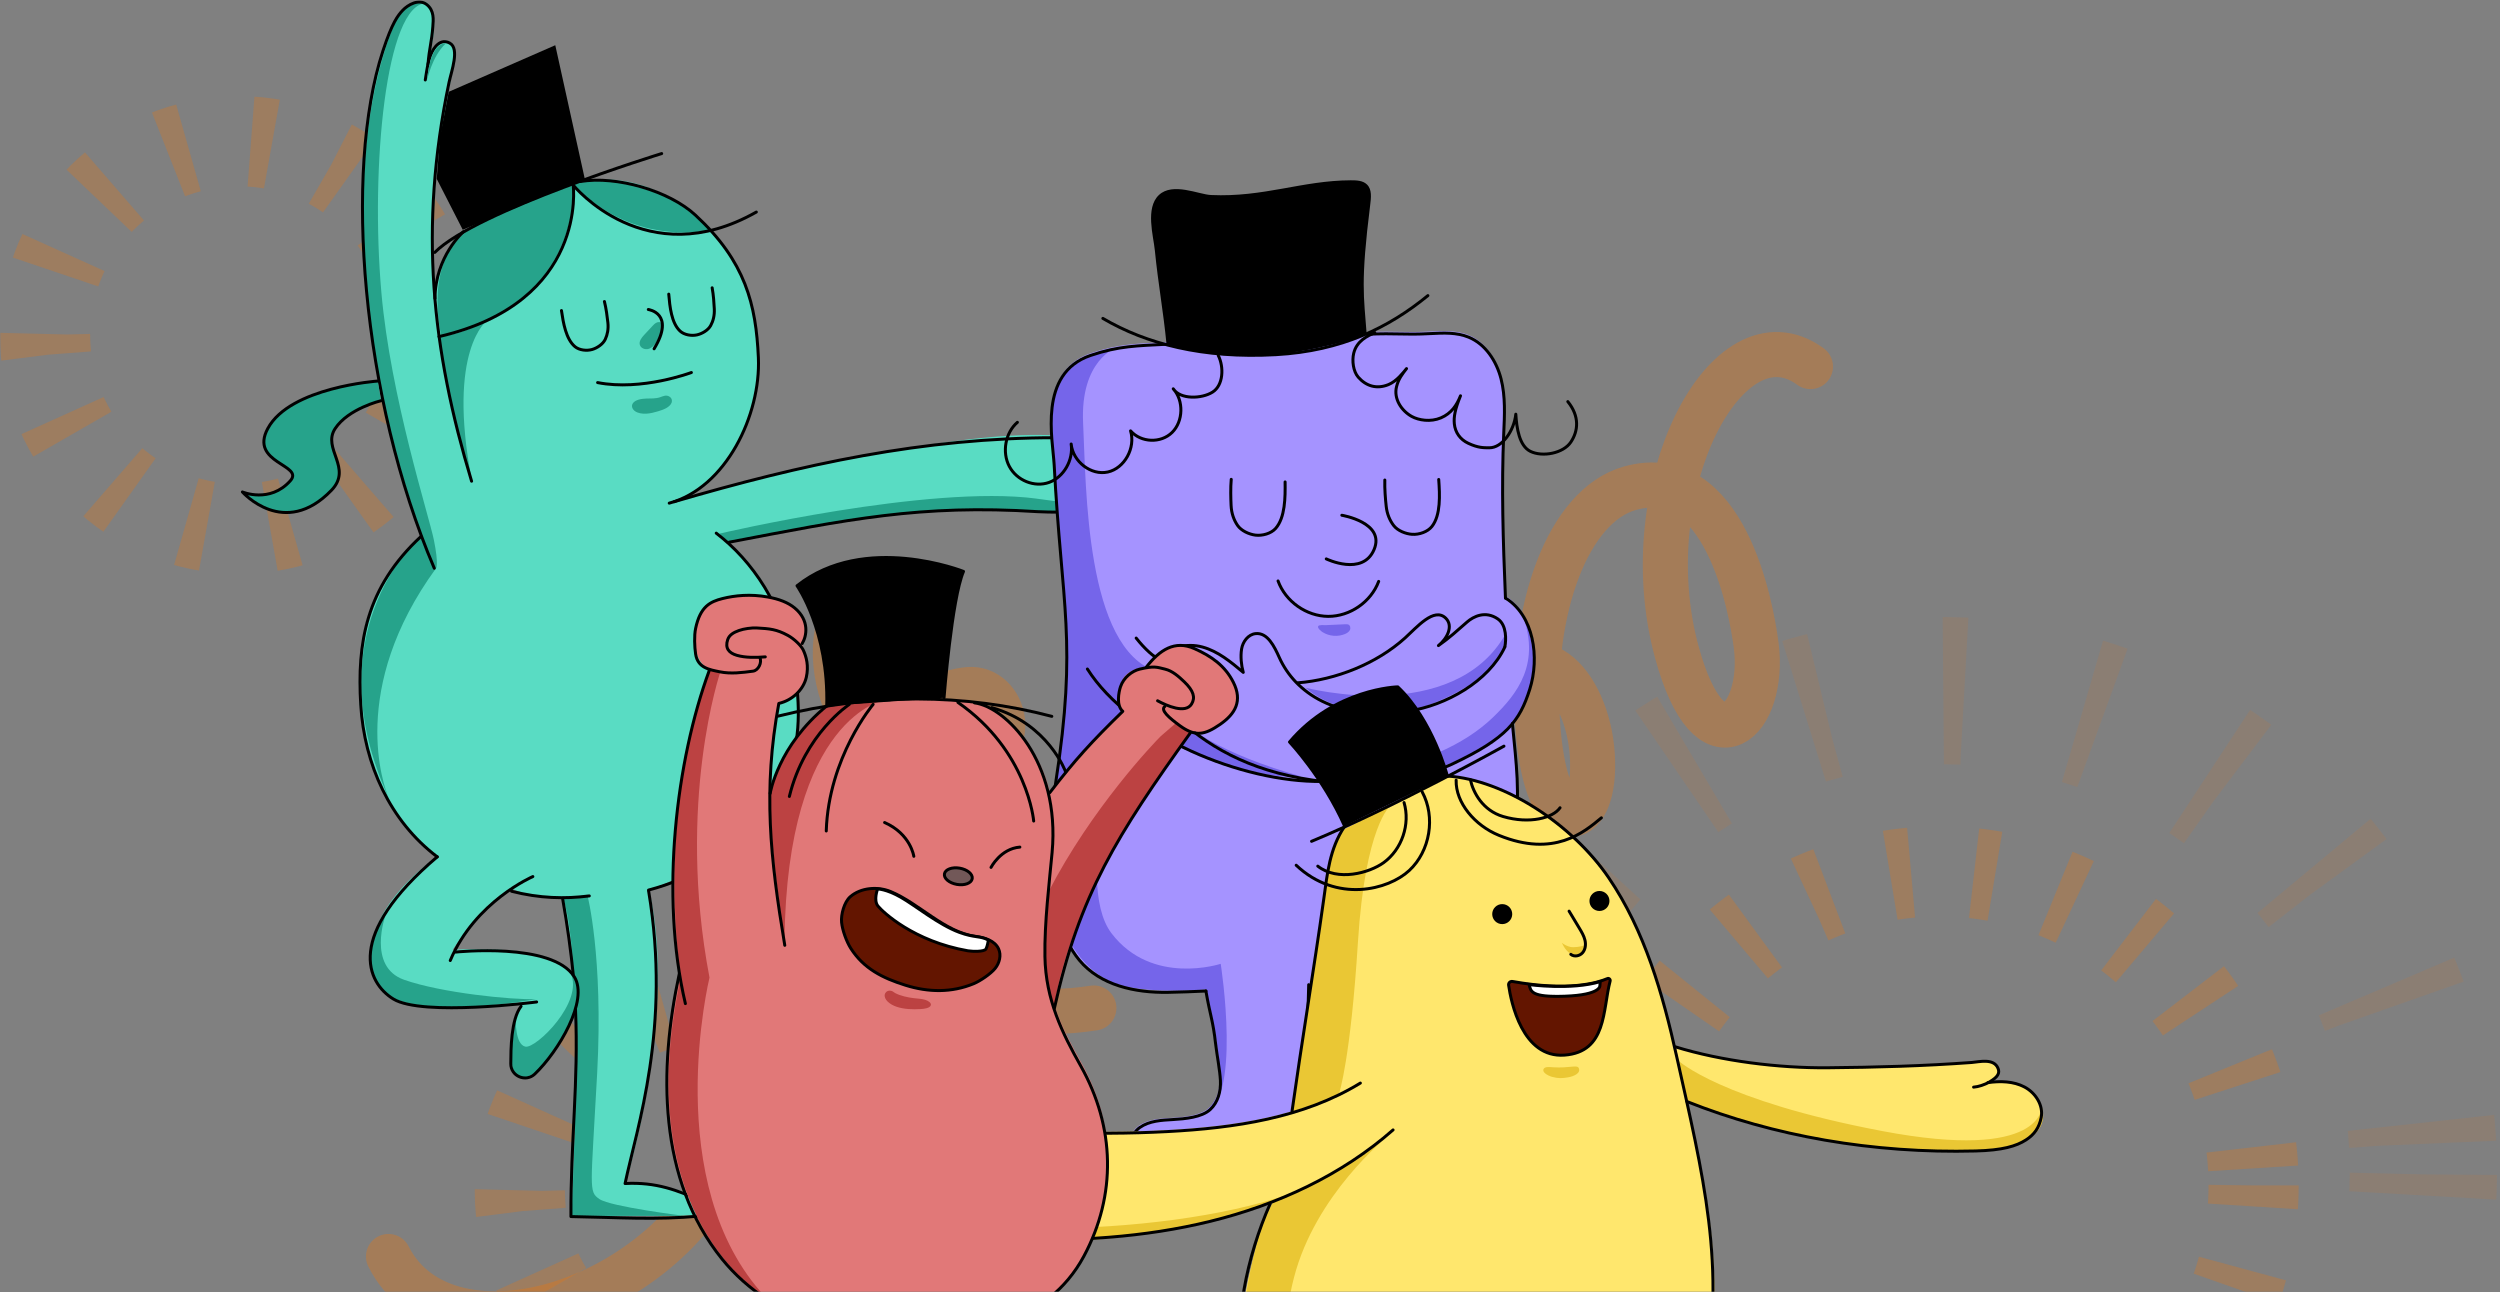 <svg width="832" height="430" viewBox="0 0 832 430" fill="none" xmlns="http://www.w3.org/2000/svg">
<rect x="0" y="0" width="832" height="430" fill="#808080" stroke="none"/>
<mask id="mask0_1262_4" style="mask-type:alpha" maskUnits="userSpaceOnUse" x="0" y="0" width="832" height="430">
<rect width="832" height="430" fill="black"/>
</mask>
<g mask="url(#mask0_1262_4)">
<path d="M490.643 323.354C484.383 284.099 483.005 251.141 499.209 228.67C513.103 209.403 530.581 230.738 530.019 255.899C529.541 277.233 513.967 279.272 511.642 239.658C509.487 202.943 521.7 168.271 542.472 162.475C573.828 153.724 582.735 201.419 584.46 214.812C587.66 239.658 569.267 258.342 558.018 216.929C543.144 162.171 574.968 101.753 602.521 121.993" stroke="#F57600" stroke-opacity="0.31" stroke-width="15" stroke-linecap="round"/>
<path d="M364.04 335.461C345.299 338.295 329.916 336.703 320.991 318.058C313.338 302.072 324.807 286.115 336.403 288.985C346.236 291.418 345.76 307.555 327.21 306.326C310.018 305.187 295.081 289.519 294.291 267.716C293.098 234.802 315.988 230.027 322.345 229.481C334.138 228.467 341.111 249.009 320.915 256.756C294.212 266.999 269.143 228.899 281.024 202.523" stroke="#F57600" stroke-opacity="0.31" stroke-width="15" stroke-linecap="round"/>
<circle cx="645.5" cy="394.5" r="104.5" stroke="#F57600" stroke-opacity="0.25" stroke-width="30" stroke-linejoin="round" stroke-dasharray="7 21"/>
<circle cx="646.684" cy="389.684" r="159.823" transform="rotate(0.416 646.684 389.684)" stroke="#F57600" stroke-opacity="0.1" stroke-width="49" stroke-linejoin="round" stroke-dasharray="7 40"/>
<circle cx="79.5" cy="111.5" r="64.5" stroke="#F57600" stroke-opacity="0.25" stroke-width="30" stroke-linejoin="round" stroke-dasharray="7 21"/>
<circle cx="237.5" cy="396.5" r="64.5" stroke="#F57600" stroke-opacity="0.25" stroke-width="30" stroke-linejoin="round" stroke-dasharray="7 21"/>
<path d="M244.86 378.077C226.341 433.859 148.631 456.547 129.286 418.159" stroke="#F57600" stroke-opacity="0.31" stroke-width="15" stroke-linecap="round"/>
<g clip-path="url(#clip0_1262_4)">
<path d="M192.313 60.868C192.313 60.868 174.785 64.377 156.394 76.591C138.003 88.806 146.235 112.384 146.235 112.384C146.235 112.384 141.897 80.451 146.1 49.99C150.304 19.529 154.319 14.967 148.377 13.469C148.377 13.469 144.632 14.198 143.136 17.734C143.136 17.734 147.38 1.714 140.859 0.472C134.338 -0.769 130.04 9.825 130.04 9.825C130.04 9.825 110.423 54.458 128.76 137.568C128.76 137.568 133.651 159.23 140.293 178.327C140.293 178.327 122.94 193.105 120.609 213.323C120.609 213.323 111.218 259.021 145.683 284.948C145.683 284.948 115.152 305.3 125.85 327.259C125.85 327.259 128.086 340.512 173.37 333.615C173.37 333.615 164.047 358.098 175.337 358.935C175.337 358.935 180.538 358.894 191.114 337.313C191.114 337.313 197.11 327.772 187.113 320.996C177.116 314.221 150.627 316.097 150.627 316.097C150.627 316.097 162.174 298.849 170.325 295.745C170.325 295.745 178.099 299.443 186.655 298.701C186.655 298.701 195.035 315.287 190.791 389.706L190.158 404.66L230.052 404.539C230.052 404.539 240.642 404.228 232.787 399.086C224.932 393.944 208.171 393.661 208.171 393.661C208.171 393.661 225.754 337.637 215.986 296.015C215.986 296.015 268.505 280.683 265.931 234.849C263.695 195.062 242.03 180.311 242.03 180.311C242.03 180.311 286.222 168.542 324.782 169.284C363.329 170.027 372.208 172.132 371.359 163.926C371.359 163.926 385.237 164.534 380.023 156.26C374.809 147.974 358.937 139.862 307.671 148.324C256.406 156.787 227.452 166.059 227.452 166.059C227.452 166.059 240.44 159.405 247.729 143.25C254.641 127.918 256.648 100.035 236.937 76.902C236.937 76.902 217.589 54.485 192.287 60.868H192.313Z" fill="#59DCC3"/>
<path d="M190.67 61.826C190.67 61.826 194.402 100.115 146.869 111.789C146.869 111.789 140.078 85.134 157.89 75.241C176.564 64.876 190.67 61.812 190.67 61.812V61.826Z" fill="#26A38B"/>
<path d="M190.764 61.151C190.764 61.151 206.514 81.099 236.128 76.74C236.128 76.74 220.284 55.753 190.764 61.151Z" fill="#26A38B"/>
<path d="M156.96 159.553C156.96 159.553 147.178 127.54 146.289 111.817C146.289 111.817 151.341 112.411 162.12 106.661C162.12 106.661 148.66 116.244 156.96 159.553Z" fill="#26A38B"/>
<path d="M344.952 165.95C357.105 167.556 363.707 168.717 366.873 167.475C372.02 165.464 370.322 162.967 369.46 162.063C367.816 161.267 364.745 160.66 358.978 161.226C358.978 161.226 367.507 157.326 374.351 158.244C380.306 159.04 378.73 153.169 372.061 149.201C376.682 151.725 384.146 156.881 380.104 162.266C380.104 162.266 378.541 164.317 371.939 164.155C372.707 165.451 372.775 167.205 370.336 169.27C368.355 170.944 361.228 170.485 355.96 170.404C327.882 170.012 314.543 165.181 242.744 180.634L239.376 177.611C239.376 177.611 309.087 161.186 344.952 165.937V165.95Z" fill="#26A38B"/>
<path d="M369.312 147.825C369.137 147.744 368.962 147.663 368.773 147.582C368.773 147.582 368.976 147.663 369.312 147.825Z" fill="#26A38B"/>
<path d="M372.047 149.202C370.874 148.554 369.877 148.095 369.312 147.825C370.295 148.244 371.225 148.702 372.047 149.202Z" fill="#26A38B"/>
<path d="M140.293 178.002C101.706 67.238 131.791 6.855 131.791 6.855C137.841 -2.093 141.815 1.079 141.815 1.079C128.436 1.187 123.249 55.564 126.927 97.375C129.986 132.209 142.759 171.618 144.389 179.662C146.113 188.138 145.103 189.137 145.103 189.137C115.879 229.248 127.642 261.544 129.353 265.526C104.764 211.824 137.45 180.58 140.293 178.002V178.002Z" fill="#26A38B"/>
<path d="M129.353 265.526C129.42 265.661 129.474 265.796 129.541 265.931C129.541 265.931 129.474 265.796 129.353 265.526Z" fill="#26A38B"/>
<path d="M171.659 339.122C171.659 339.122 171.335 347.584 174.852 348.326C178.368 349.069 194.455 333.399 189.888 323.857C189.888 323.857 197.675 328.757 187.126 345.924C176.576 363.091 172.049 357.598 172.049 357.598C172.049 357.598 168.021 356.141 171.672 339.122H171.659Z" fill="#26A38B"/>
<path d="M195.466 297.796C195.466 297.796 200.829 318.256 198.74 357.112C196.652 395.968 195.803 396.495 199.481 399.045C203.159 401.596 227.681 404.633 227.681 404.633H190.171C190.171 404.633 194.752 321.023 187.409 298.795L195.466 297.796V297.796Z" fill="#26A38B"/>
<path d="M128.289 304.625C128.289 304.625 122.091 321.711 134.486 326.071C146.882 330.43 170.217 332.778 178.463 332.522C178.463 332.522 134.971 340.471 126.618 328.851C118.265 317.231 128.302 304.625 128.302 304.625H128.289Z" fill="#26A38B"/>
<path d="M215.056 132.642C213.372 132.696 211.432 133.06 210.637 134.181C210.004 135.071 210.394 136.192 211.351 136.853C212.308 137.514 213.695 137.744 215.043 137.676C216.39 137.609 217.697 137.271 218.963 136.893C219.92 136.61 220.89 136.286 221.712 135.827C222.534 135.368 223.248 134.734 223.517 134.005C223.787 133.276 223.544 132.453 222.776 131.981C221.699 131.319 220.769 131.832 219.691 132.197C218.222 132.696 216.592 132.602 215.056 132.642Z" fill="#26A38B"/>
<path d="M220 107.377C219.529 107.093 218.896 107.161 218.397 107.417C217.899 107.674 217.508 108.092 217.131 108.497C216.215 109.482 215.285 110.467 214.369 111.466C213.506 112.397 212.577 113.585 212.941 114.786C213.277 115.893 214.652 116.419 215.756 116.136C216.861 115.852 217.737 114.962 218.37 114.003C219.071 112.951 221.402 108.227 219.974 107.363L220 107.377Z" fill="#26A38B"/>
<path d="M201.151 100.345C201.731 102.626 202.095 105.487 202.297 107.322C202.539 109.455 202.175 111.344 201.421 112.937C200.666 114.529 198.74 115.825 197.056 116.311C195.25 116.824 192.812 116.567 191.37 115.38C188.352 112.869 187.463 107.511 186.856 103.354" stroke="black" stroke-linecap="round" stroke-linejoin="round"/>
<path d="M237.004 95.783C237.435 98.091 237.637 100.979 237.718 102.815C237.826 104.961 237.354 106.823 236.505 108.362C235.656 109.9 233.649 111.075 231.938 111.452C230.105 111.857 227.68 111.452 226.319 110.17C223.45 107.485 222.911 102.072 222.56 97.889" stroke="black" stroke-linecap="round" stroke-linejoin="round"/>
<path d="M145.52 285.164C129.77 273.246 121.268 254.419 120.055 234.553C118.816 214.241 121.686 195.562 140.117 178.529" stroke="black" stroke-linecap="round" stroke-linejoin="round"/>
<path d="M196.112 298.16C188.042 299.2 179.527 298.984 170.244 296.608" stroke="black" stroke-linecap="round" stroke-linejoin="round"/>
<path d="M215.838 296.217C223.208 294.26 229.513 291.601 235.967 287.35C264.678 268.441 268.249 246.226 264.409 222.851C260.892 201.432 250.208 186.505 238.365 177.436" stroke="black" stroke-linecap="round" stroke-linejoin="round"/>
<path d="M193.162 60.41C205.166 58.385 222.722 63.527 231.412 71.571C248.16 87.065 251.595 101.344 252.39 119.078C253.225 137.986 241.679 162.334 222.722 167.449" stroke="black" stroke-linecap="round" stroke-linejoin="round"/>
<path d="M156.945 160.147C143.755 116.446 139.295 75.984 149.441 27.424C150.222 23.686 153.038 16.168 149.683 14.346C146.733 12.74 144.415 15.413 143.216 18.557C142.489 20.447 142.179 22.444 141.532 26.614" stroke="black" stroke-linecap="round" stroke-linejoin="round"/>
<path d="M142.449 21.364C142.839 16.114 143.661 14.09 144.052 8.84C144.227 6.532 144.537 3.522 142.058 1.538C139.39 -0.594 135.672 1.673 134.041 3.414C132.411 5.155 130.565 7.409 127.453 16.91C114.236 57.143 120.38 132.452 144.524 189.11" stroke="black" stroke-linecap="round" stroke-linejoin="round"/>
<path d="M224.325 166.977C266.995 154.506 307.172 145.653 351.62 145.666C356.295 145.666 364.555 145.801 371.547 148.932C375.818 150.849 382.609 157.381 380.588 161.605C379.362 164.183 374.592 164.196 371.682 164.115" stroke="black" stroke-linecap="round" stroke-linejoin="round"/>
<path d="M242.717 180.433C281.856 172.956 306.229 167.773 345.356 170.283C348.468 170.486 359.462 170.567 363.167 170.243C366.28 169.973 371.359 170.31 371.898 166.626C372.154 164.817 370.403 161.376 365.081 161.524C362.265 161.605 359.53 161.592 357.819 161.821" stroke="black" stroke-linecap="round" stroke-linejoin="round"/>
<path d="M220.202 51.11C220.202 51.11 158.427 70.113 144.698 84.001" stroke="black" stroke-linecap="round" stroke-linejoin="round"/>
<path d="M154.009 76.47L145.345 59.532L146.437 45.644L149.334 30.555L184.795 15.048L194.604 59.464L154.009 76.47Z" fill="black"/>
<path d="M251.703 70.572C214.948 91.41 190.763 61.61 190.763 61.61C190.763 61.61 195.829 100.52 146.099 112.019" stroke="black" stroke-linecap="round" stroke-linejoin="round"/>
<path d="M154.21 77.131C154.21 77.131 144.846 85.31 144.765 99.319" stroke="black" stroke-linecap="round" stroke-linejoin="round"/>
<path d="M230.091 123.977C230.091 123.977 213.56 130.212 198.887 127.324" stroke="black" stroke-linecap="round" stroke-linejoin="round"/>
<path d="M125.742 126.811C125.742 126.811 96.572 128.821 89.135 142.574C82.829 154.235 101.436 154.64 96.599 160.025C89.782 167.623 80.674 163.723 80.674 163.723C80.674 163.723 94.551 179.5 110.301 163.17C117.456 155.747 107.122 149.336 111.527 142.642C115.933 135.948 126.806 133.356 126.806 133.356" fill="#26A38B"/>
<path d="M125.742 126.811C125.742 126.811 96.572 128.821 89.135 142.574C82.829 154.235 101.436 154.64 96.599 160.025C89.782 167.623 80.674 163.723 80.674 163.723C80.674 163.723 94.551 179.5 110.301 163.17C117.456 155.747 107.122 149.336 111.527 142.642C115.933 135.948 126.806 133.356 126.806 133.356" stroke="black" stroke-linecap="round" stroke-linejoin="round"/>
<path d="M190.763 324.235C190.049 317.069 188.796 307.675 187.233 299.011" stroke="black" stroke-linecap="round" stroke-linejoin="round"/>
<path d="M215.864 296.554C223.477 341.969 211.917 375.345 208.023 393.876C218.33 393.309 225.659 396.157 233.851 399.868C236.209 400.934 235.576 404.47 233.002 404.7C218.101 406.076 206.056 405.145 190.009 404.875C189.901 379.313 192.569 360.229 191.532 336.003" stroke="black" stroke-linecap="round" stroke-linejoin="round"/>
<path d="M177.331 291.723C177.331 291.723 158.104 300.009 149.845 319.66" stroke="black" stroke-linecap="round" stroke-linejoin="round"/>
<path d="M151.637 316.853C151.637 316.853 183.825 313.425 191.128 325.086C196.018 332.9 185.819 349.959 177.991 357.423C174.973 360.297 169.975 358.179 169.988 353.995C170.015 349.284 170.042 339.243 173.41 334.897" stroke="black" stroke-linecap="round" stroke-linejoin="round"/>
<path d="M178.583 333.454C178.583 333.454 140.629 338.38 130.928 332.482C122.103 327.124 114.612 311.387 145.52 285.15" stroke="black" stroke-linecap="round" stroke-linejoin="round"/>
<path d="M215.757 103.004C215.757 103.004 224.878 104.232 217.684 116.082" stroke="black" stroke-linecap="round" stroke-linejoin="round"/>
<path d="M148.323 14.495C148.323 14.495 143.217 13.578 142.152 26.696C142.152 26.696 143.661 18.895 148.323 14.495V14.495Z" fill="#26A38B"/>
</g>
<g clip-path="url(#clip1_1262_4)">
<path d="M443.94 183.307C443.298 182.981 442.656 182.584 441.944 182.444C441.232 182.304 440.392 182.479 439.995 183.086C439.516 183.809 439.855 184.836 440.52 185.408C441.186 185.98 442.061 186.178 442.913 186.365C445.586 186.96 448.037 188.348 450.733 187.882C452.052 187.66 453.465 186.878 454.539 186.061C455.216 185.548 457.188 183.389 456.733 182.444C452.601 184.521 448.329 185.513 443.952 183.296L443.94 183.307Z" fill="#7565EA"/>
<path d="M435.536 327.01C435.174 344.712 434.45 356.638 433.668 374.153C433.517 377.596 433.412 381.68 436.225 383.675C438.034 384.959 440.438 384.889 442.656 384.772C457.316 383.979 471.976 383.185 486.637 382.392C489.146 382.252 491.924 382.006 493.64 380.163C496.464 377.129 494.235 371.773 490.535 369.917C486.835 368.062 482.458 368.575 478.338 368.879C474.217 369.182 469.654 369.101 466.514 366.393C463.817 364.071 464.133 363.103 464.378 359.544C464.623 355.985 465.615 350.78 466.175 347.256C468.335 333.883 469.49 329.741 470.926 320.709" fill="#A593FF"/>
<path d="M470.938 320.709C476.529 318.854 481.769 316.182 487.104 312.203C498.379 303.766 502.312 290.65 504.122 276.67C505.931 262.691 504.67 254.149 503.328 240.111L509.094 228.722C512.455 218.15 510.459 204.147 501.028 198.336C500.211 179.012 499.686 161.264 500.456 143.55C500.713 137.47 501.052 131.286 499.558 125.381C498.064 119.477 494.387 113.806 488.761 111.507C484.804 109.885 480.38 110.095 476.12 110.317C466.852 110.818 465.207 110.072 454.842 110.55L388.24 113.852C378.529 114.377 372.355 114.354 362.912 117.586C345.404 123.561 350.376 145.557 350.82 153.912C353.352 201.44 358.617 212.584 351.356 259.622C349.466 271.875 346.232 303.124 359.212 318.842C366.133 327.232 377.806 329.73 388.672 329.543C392.816 329.473 397.041 329.321 401.325 329.1C402.726 337.198 403.321 339.077 404.173 346.673C404.57 350.174 405.62 355.542 405.795 359.066C405.97 362.59 404.978 366.347 402.375 368.716C399.527 371.306 393.936 371.797 390.096 372.018C386.256 372.24 382.159 372.438 378.996 374.644C375.833 376.849 374.374 381.937 377.175 384.598C379.019 386.348 381.844 386.371 384.377 386.29C398.687 385.858 413.009 385.426 427.319 384.994C431.544 384.866 433.61 379.615 433.202 375.391" fill="#A593FF"/>
<path d="M506.223 203.459C506.223 203.459 515.094 219.761 506.911 235.094C499.57 248.863 477.603 261.991 438.268 259.295C438.268 259.295 476.529 258.549 497.06 238.548C504.694 231.115 513.319 220.741 506.223 203.459V203.459Z" fill="#7565EA"/>
<path d="M434.463 228.862C434.463 228.862 483.918 241.826 501.216 210.705C501.216 210.705 503.294 224.883 472.853 235.595C472.853 235.595 449.158 241.651 434.463 228.85V228.862Z" fill="#7565EA"/>
<path d="M371.526 115.638C371.526 115.638 359.422 119.792 360.461 140.878C361.5 161.964 361.15 215.91 385.019 223.506C385.019 223.506 378.448 242.865 433.097 258.432C433.097 258.432 404.045 260.847 374.993 236.996C374.993 236.996 356.446 293.007 369.939 310.639C383.432 328.271 406.251 320.756 406.251 320.756C406.251 320.756 413.639 367.689 400.03 371.061C400.03 371.061 404.839 367.339 405.866 362.38C406.648 358.622 405.13 344.153 401.337 329.298C401.337 329.298 386.408 330.698 374.304 328.283C362.2 325.867 350.201 311.479 349.571 287.826C349.314 278.059 350.446 265.293 351.649 257.487C354.637 238.034 356.598 223.39 352.162 173.726C348.532 133.013 345.941 120.13 371.526 115.638V115.638Z" fill="#7565EA"/>
<path d="M503.328 240.8C504.658 254.838 505.931 263.379 504.122 277.359C502.312 291.338 498.379 304.466 487.104 312.891C481.781 316.87 476.54 319.542 470.938 321.398" stroke="black" stroke-linecap="round" stroke-linejoin="round"/>
<path d="M454.83 111.25C465.207 110.772 466.841 111.519 476.108 111.017C480.369 110.784 484.804 110.585 488.749 112.207C494.375 114.506 498.04 120.189 499.546 126.082C501.052 131.975 500.713 138.171 500.445 144.251C499.674 161.976 500.2 179.724 501.017 199.037" stroke="black" stroke-linecap="round" stroke-linejoin="round"/>
<path d="M401.325 329.812C397.041 330.022 392.816 330.173 388.672 330.255C377.806 330.442 366.145 327.945 359.212 319.555C346.232 303.836 349.466 272.587 351.356 260.334C358.605 213.296 353.341 202.152 350.82 154.624C350.376 146.269 345.415 124.273 362.912 118.299C372.355 115.078 378.529 115.09 388.24 114.564" stroke="black" stroke-linecap="round" stroke-linejoin="round"/>
<path d="M435.536 327.711C435.174 345.413 434.45 357.339 433.668 374.854C433.517 378.297 433.412 382.381 436.225 384.376C438.034 385.66 440.438 385.59 442.656 385.473C457.316 384.68 471.976 383.886 486.637 383.093C489.146 382.953 491.924 382.708 493.64 380.864C496.464 377.83 494.235 372.474 490.535 370.619C486.835 368.763 482.458 369.277 478.338 369.58C474.217 369.883 469.654 369.802 466.514 367.094C463.817 364.772 464.133 363.804 464.378 360.245C464.623 356.686 465.615 351.481 466.175 347.957C468.335 334.585 469.49 330.442 470.926 321.41" stroke="black" stroke-linecap="round" stroke-linejoin="round"/>
<path d="M401.325 329.812C402.726 337.91 403.683 339.637 404.535 347.233C404.932 350.734 405.982 356.102 406.157 359.626C406.332 363.15 405.34 366.907 402.737 369.276C399.889 371.867 394.298 372.357 390.458 372.579C386.618 372.8 382.521 372.999 379.358 375.204C376.195 377.41 374.736 382.497 377.537 385.158C379.381 386.908 382.206 386.931 384.739 386.85C399.049 386.418 413.371 385.986 427.681 385.555C431.906 385.426 433.972 380.175 433.563 375.951" stroke="black" stroke-linecap="round" stroke-linejoin="round"/>
<path d="M501.028 199.037C510.459 204.837 512.455 218.839 509.094 229.423C505.732 239.995 501.518 245.69 483.135 254.36C473.12 259.086 454.643 261.665 440.952 260.148C418.238 257.616 403.461 249.529 392.641 239.599C389.874 237.055 387.236 234.219 385.742 230.765C384.237 227.311 384.015 223.122 385.941 219.89C388.684 215.28 395.033 213.915 400.204 215.339C405.375 216.751 409.647 220.31 413.755 223.764C413.079 221.372 412.81 218.466 413.195 216.016C413.58 213.565 415.378 211.138 417.852 210.87C421.856 210.438 424.109 215.175 425.766 218.851C430.949 230.345 444.558 240.276 468.72 236.658C481.174 234.791 495.461 226.763 500.806 215.339" stroke="black" stroke-linecap="round" stroke-linejoin="round"/>
<path d="M431.848 227.253C444.57 226.249 458.133 220.87 467.611 212.305C471.463 208.827 477.287 201.896 481.162 205.747C483.777 208.337 481.594 212.55 478.711 214.848C482.446 212.211 484.816 209.994 488.259 206.995C490.36 205.163 494.34 203.133 498.472 205.98C501.519 208.08 501.215 213.121 500.842 215.128" stroke="black" stroke-linecap="round" stroke-linejoin="round"/>
<path d="M385.965 219.575C383.91 218.536 381.097 216.132 378.121 212.352" stroke="black" stroke-linecap="round" stroke-linejoin="round"/>
<path d="M439.82 260.066C413.546 260.393 376.23 245.223 361.885 222.644" stroke="black" stroke-linecap="round" stroke-linejoin="round"/>
<path d="M425.335 193.342C427.809 200.168 434.778 205.093 442.026 205.128C449.275 205.163 456.289 200.297 458.822 193.494" stroke="black" stroke-linecap="round" stroke-linejoin="round"/>
<path d="M460.865 159.759C460.772 162.653 461.075 166.189 461.32 168.429C461.589 171.043 462.522 173.225 463.841 174.929C465.16 176.632 467.822 177.683 469.969 177.823C472.269 177.974 475.128 177.017 476.552 175.197C479.517 171.393 479.167 164.718 478.805 159.572" stroke="black" stroke-linecap="round" stroke-linejoin="round"/>
<path d="M409.753 159.525C409.496 162.408 409.601 165.955 409.706 168.207C409.823 170.833 410.628 173.061 411.854 174.847C413.079 176.632 415.659 177.822 417.806 178.091C420.094 178.371 423.001 177.589 424.53 175.862C427.716 172.233 427.751 165.547 427.681 160.389" stroke="black" stroke-linecap="round" stroke-linejoin="round"/>
<path d="M367.032 105.965C381.517 114.46 400.298 119.384 424.634 118.031C446.566 116.805 462.207 109.01 475.198 98.38" stroke="black" stroke-linecap="round" stroke-linejoin="round"/>
<path d="M454.83 111.25C453.885 98.45 452.753 94.179 455.998 68.215C456.301 65.823 456.651 63.046 454.912 61.389C453.546 60.058 451.445 60 449.555 60C433.377 60.058 420.573 65.718 402.994 64.901C398.956 64.714 390.283 60.56 385.685 64.901C381.086 69.242 383.864 78.542 384.331 83.326C385.451 94.634 387.109 103.234 388.217 114.553C388.217 114.553 407.815 119.956 425.627 117.878C443.438 115.801 454.807 111.25 454.807 111.25H454.83Z" fill="black"/>
<path d="M457.515 110.69C455.052 111.846 451.504 113.444 450.512 117.575C449.916 120.037 450.348 123.596 452.017 125.51C454.655 128.532 458.204 129.583 462.079 127.996C464.833 126.875 467.028 123.97 468.09 122.675C466.724 124.425 465.429 126.07 464.775 128.649C463.748 132.652 466.351 136.654 469.794 138.579C472.117 139.875 476.109 140.528 479.552 139.058C482.995 137.588 484.804 134.892 486.053 131.718C484.221 136.257 483.777 138.708 483.999 141.042C484.279 143.901 485.925 146.258 488.645 147.53C491.959 149.082 493.734 149.012 495.648 149.023C499.92 149.07 503.888 143.352 504.46 137.844C504.752 142.559 505.639 148.393 509.293 150.202C513.343 152.197 520.241 150.89 522.762 147.145C525.237 143.48 525.762 138.579 521.77 133.655" stroke="black" stroke-linecap="round" stroke-linejoin="round"/>
<path d="M405.434 118.299C407.394 122.173 407.126 128.241 403.543 130.493C399.959 132.757 392.793 133.037 390.458 129.396C393.995 133.294 393.82 140.237 390.073 143.912C386.338 147.6 379.72 147.343 376.253 143.387C377.992 149.058 374.222 155.861 368.678 157.087C363.134 158.312 357.076 153.679 356.481 147.763C357.274 153.096 354.018 158.779 349.15 160.541C344.283 162.303 338.389 159.922 335.891 155.196C333.393 150.47 334.595 143.959 338.587 140.552" stroke="black" stroke-linecap="round" stroke-linejoin="round"/>
<path d="M446.566 171.475C446.566 171.475 461.086 173.89 457.293 182.887C453.499 191.884 441.384 186.003 441.384 186.003" stroke="black" stroke-linecap="round" stroke-linejoin="round"/>
<path d="M447.839 207.754C448.131 207.742 448.434 207.731 448.702 207.836C449.368 208.104 449.566 209.026 449.251 209.668C448.936 210.309 448.282 210.718 447.617 210.998C445.224 212.001 442.364 211.768 440.17 210.391C439.727 210.111 438.396 209.096 438.676 208.419C438.91 207.847 440.765 208.069 441.267 208.046C443.462 207.941 445.656 207.847 447.85 207.742L447.839 207.754Z" fill="#7565EA"/>
</g>
<g clip-path="url(#clip2_1262_4)">
<path d="M306.356 381.106C302.442 381.083 298.436 381.083 294.768 382.438C291.1 383.793 287.782 386.808 287.221 390.675C286.439 396.038 290.983 400.688 295.632 403.469C307.267 410.421 321.366 411.648 334.905 412.033C357.742 412.688 380.778 411.426 402.961 405.958C425.145 400.49 446.51 390.663 463.658 375.568L452.76 359.981C433.754 371.619 410.858 374.937 388.605 376.117C363.081 377.472 337.417 376.351 312.115 372.775C309.708 372.437 306.881 372.203 305.199 373.955C303.073 376.175 304.487 380.171 307.138 381.714C309.79 383.256 313.061 383.081 316.121 382.859" fill="#FFE76D"/>
<path d="M661.741 360.367C665.853 359.806 670.222 359.9 673.89 361.839C677.546 363.79 680.245 367.973 679.427 372.039C678.75 375.369 677.208 377.624 674.357 379.458C671.145 381.526 666.554 382.905 657.606 383.127C623.356 384.003 590.146 378.08 561.316 366.606L557.718 348.473C573.137 353.228 592.178 355.576 608.31 355.436C624.442 355.296 640.294 354.852 656.38 353.672C658.704 353.497 663.727 352.141 665.094 355.658C665.666 357.13 665.246 358.416 662.115 360.227C660.748 361.021 658.529 361.781 656.952 361.886" fill="#FFE76D"/>
<path d="M521.318 505.925C538.91 501.789 561.339 490.561 567.308 462.111C575.38 423.624 567.028 391.318 558.5 352.936C553.863 332.057 547.87 311.026 535.85 293.348C523.83 275.67 501.156 259.371 482.185 258.145L447.923 276.36C442.959 283.756 442.223 291.993 440.985 300.826C437.807 323.493 429.525 379.015 423.147 401.985C415.624 419.09 410.578 441.512 414.269 459.821C418.86 482.546 434.279 496.672 450.984 505.026C458.554 519.712 460.458 528.849 462.899 546.468C458.075 544.833 454.956 543.734 449.863 543.676C446.23 543.629 442.246 544.155 439.746 546.796C436.242 550.499 437.655 556.598 441.312 560.162C443.998 562.779 447.666 564.205 451.358 564.8C455.049 565.396 456.871 565.455 460.621 565.291C464.978 565.093 469.324 564.906 473.681 564.707C476.181 564.59 478.903 564.392 480.713 562.662C483.435 560.068 482.407 557.393 481.636 553.712C478.891 540.591 479.977 524.094 483.178 511.066C489.042 511.288 491.612 511.44 498.037 510.762" fill="#FFE76D"/>
<path d="M461.52 378.442C461.52 378.442 437.772 397.522 430.635 425.178C423.894 451.303 427.002 484.252 450.879 505.014C450.879 505.014 409.339 487.36 413.498 438.544C413.498 438.544 417.002 410.246 423.626 400.245C423.626 400.245 448.939 389.215 461.52 378.431V378.442Z" fill="#EAC734"/>
<path d="M679.497 368.277C679.497 368.277 680.186 386.621 626.37 376.409C572.553 366.198 558.5 352.937 558.5 352.937L561.315 366.607C561.315 366.607 605.6 386.96 664.615 382.637C664.615 382.637 683.13 380.218 679.497 368.266V368.277Z" fill="#EAC734"/>
<path d="M290.282 385.932C290.282 385.932 281.953 408.785 348.257 408.785C375.603 408.785 407.447 404.976 429.081 397.359C429.081 397.359 382.706 420.212 315.899 410.865C315.899 410.865 277.654 404.112 290.282 385.943V385.932Z" fill="#EAC734"/>
<path d="M462.654 268.228C462.654 268.228 454.348 274.806 451.919 313.573C449.489 352.34 445.692 363.767 445.692 363.767C445.692 363.767 436.861 369.305 429.946 370.345C429.946 370.345 438.426 316.248 440.237 302.496C442.048 288.744 443.087 280.168 447.164 276.009L462.654 268.216V268.228Z" fill="#EAC734"/>
<path d="M519.764 313.748C520.197 314.601 520.64 315.477 521.283 316.19C521.925 316.903 523.292 318.211 524.25 318.165C527.579 317.989 528.362 314.145 527.1 314.659C526.061 315.092 523.666 315.384 522.626 315.138C521.587 314.893 520.594 314.414 519.753 313.748H519.764Z" fill="#EAC734"/>
<path d="M452.725 360.449C433.719 372.086 410.823 375.405 388.57 376.585C363.046 377.94 337.382 376.818 312.08 373.243C309.673 372.904 306.847 372.671 305.164 374.423C303.038 376.643 304.452 380.639 307.103 382.181C309.755 383.724 313.026 383.548 316.087 383.326" stroke="black" stroke-linecap="round" stroke-linejoin="round"/>
<path d="M306.309 381.573C302.396 381.55 298.389 381.55 294.721 382.905C291.053 384.261 287.735 387.275 287.175 391.142C286.392 396.505 290.936 401.156 295.585 403.936C307.22 410.888 321.32 412.115 334.858 412.501C357.696 413.155 380.732 411.893 402.915 406.425C425.098 400.957 446.463 391.131 463.612 376.035" stroke="black" stroke-linecap="round" stroke-linejoin="round"/>
<path d="M450.493 505.143C433.789 496.789 418.369 481.272 413.778 458.547C410.075 440.239 415.133 417.805 422.656 400.712" stroke="black" stroke-linecap="round" stroke-linejoin="round"/>
<path d="M481.695 258.273C500.665 259.5 523.339 274.409 535.359 292.087C547.379 309.764 553.384 330.807 558.01 351.675C566.537 390.056 574.889 422.362 566.817 460.849C560.848 489.311 538.595 501.474 521.003 505.598" stroke="black" stroke-linecap="round" stroke-linejoin="round"/>
<path d="M429.992 369.807C433.17 347.141 437.317 322.231 440.494 299.564C441.732 290.731 442.468 282.505 447.433 275.098" stroke="black" stroke-linecap="round" stroke-linejoin="round"/>
<path d="M557.577 348.391C572.997 353.146 592.038 355.494 608.17 355.354C624.302 355.214 640.154 354.77 656.239 353.59C658.564 353.415 663.587 352.059 664.954 355.576C665.526 357.048 665.105 358.334 661.975 360.145C660.608 360.939 658.389 361.699 656.812 361.804" stroke="black" stroke-linecap="round" stroke-linejoin="round"/>
<path d="M661.613 360.285C665.725 359.724 670.094 359.818 673.762 361.757C677.43 363.697 680.116 367.891 679.299 371.957C678.621 375.287 677.079 377.542 674.229 379.376C671.016 381.445 666.426 382.823 657.478 383.045C623.228 383.922 590.239 378.068 561.409 366.594" stroke="black" stroke-linecap="round" stroke-linejoin="round"/>
<path d="M500.513 248.318C500.513 248.318 465.177 268.052 436.487 279.993" stroke="black" stroke-linecap="round" stroke-linejoin="round"/>
<path d="M481.695 258.273C481.695 258.273 476.87 239.602 465.177 228.584C465.177 228.584 444.29 229.04 429.151 246.939C429.151 246.939 440.354 258.822 447.468 274.887" fill="black"/>
<path d="M481.695 258.273C481.695 258.273 476.87 239.602 465.177 228.584C465.177 228.584 444.29 229.04 429.151 246.939C429.151 246.939 440.354 258.822 447.468 274.887" stroke="black" stroke-linecap="round" stroke-linejoin="round"/>
<path d="M467.268 267.095C469.406 274.292 466.544 282.704 460.458 287.098C455.727 290.509 445.213 293.465 438.555 288.254" stroke="black" stroke-linecap="round" stroke-linejoin="round"/>
<path d="M431.371 287.951C444.828 300.651 462.047 296.176 468.997 289.703C475.948 283.23 477.817 271.92 473.308 263.555" stroke="black" stroke-linecap="round" stroke-linejoin="round"/>
<path d="M489.346 259.488C490.269 263.776 493.481 269.735 500.21 271.733C509.076 274.35 516.879 272.189 519.18 268.824" stroke="black" stroke-linecap="round" stroke-linejoin="round"/>
<path d="M484.603 259.64C484.405 267.164 490.853 274.747 498.831 277.995C517.183 285.496 527.159 276.99 532.941 272.176" stroke="black" stroke-linecap="round" stroke-linejoin="round"/>
<path d="M499.941 307.545C501.779 307.545 503.27 306.054 503.27 304.215C503.27 302.376 501.779 300.885 499.941 300.885C498.102 300.885 496.611 302.376 496.611 304.215C496.611 306.054 498.102 307.545 499.941 307.545Z" fill="black"/>
<path d="M532.299 303.174C534.138 303.174 535.628 301.684 535.628 299.845C535.628 298.006 534.138 296.515 532.299 296.515C530.46 296.515 528.97 298.006 528.97 299.845C528.97 301.684 530.46 303.174 532.299 303.174Z" fill="black"/>
<path d="M522.194 303.232L525.617 308.922C526.376 310.184 527.135 311.458 527.474 312.883C527.813 314.309 527.649 315.933 526.691 317.054C525.734 318.176 523.888 318.55 522.766 317.604" stroke="black" stroke-linecap="round" stroke-linejoin="round"/>
<path d="M534.903 325.689C531.551 327.127 521.949 329.977 503.363 326.636C502.627 326.507 501.962 327.115 502.067 327.851C502.861 333.366 506.611 352.212 520.699 351.137C534.786 350.062 533.326 336.135 535.849 326.484C536.001 325.923 535.429 325.444 534.892 325.678L534.903 325.689Z" fill="#631500" stroke="black" stroke-miterlimit="10"/>
<path d="M516.867 355.191C515.897 355.133 514.239 354.864 513.748 355.705C513.409 356.278 513.725 356.757 514.204 357.201C514.741 357.703 515.851 358.194 516.493 358.369C518.608 358.953 519.939 358.871 521.89 358.533C523.724 358.217 526.212 357.166 525.406 355.448C524.846 354.256 522.311 355.542 516.867 355.191Z" fill="#EAC734"/>
<path d="M532.45 328.003C532.45 328.003 532.964 331.123 520.734 331.543C509.473 331.929 509.473 329.954 508.889 327.676C508.889 327.676 522.883 329.604 532.555 326.683L532.45 328.003V328.003Z" fill="white" stroke="black" stroke-miterlimit="10"/>
</g>
<g clip-path="url(#clip3_1262_4)">
<path d="M410.37 226.544C407.59 221.001 403.075 218.312 397.404 215.774C390.839 212.834 385.626 216.33 381.231 222.003L380.62 222.123C379.955 222.232 379.944 222.21 379.05 222.428C376.509 223.027 374.088 224.355 373.063 227.426C372.496 229.125 371.285 234.831 373.543 236.77C363.64 246.418 357.457 253.289 349.365 263.689C344.992 245.438 331.556 233.437 319.68 232.839L299.145 232.479L275.393 234.537C259.111 247.812 256.483 262.916 256.483 262.916L256.363 263.144C256.472 253.507 257.366 244.632 259.351 233.938C263.899 232.904 267.563 228.363 268.501 224.279C269.351 220.566 268.555 218.148 267.486 215.883C267.236 215.35 267.29 214.936 266.679 214.272L267.148 213.052C268.642 210.613 269.689 206.366 264.673 202.195C262.47 200.366 259.471 199.211 255.719 198.536C249.907 197.48 244.727 198.024 240.637 199.048C236.395 200.104 233.221 200.714 231.684 208.032C231.182 210.417 231.324 214.13 231.684 216.537C232.131 219.586 234.225 222.08 236.46 222.82C226.547 249.979 220.833 288.811 226.296 322.852L226.22 323.005C219.404 354.661 219.066 391.424 240.539 417.973C244.705 423.124 249.721 428.547 255.37 432.25C249.089 445.992 248.064 458.635 248.031 473.739C243.091 471.866 238.532 472.171 234.225 474.077C229.917 475.982 225.991 479.26 224.399 483.692C223.777 485.424 223.668 487.667 225.129 488.789C226.122 489.551 227.485 489.518 228.728 489.442C243.571 488.636 252.066 486.97 270.191 488.712C270.704 473.391 272.47 460.53 285.001 443.422C288.185 444.01 291.446 444.882 294.739 445.143C303.42 445.818 310.52 445.949 319.898 444.076L321.349 445.045C333.879 462.153 334.283 473.402 334.795 488.723C352.92 486.992 361.416 488.647 376.258 489.453C377.501 489.518 378.864 489.551 379.857 488.8C381.318 487.678 381.209 485.435 380.588 483.703C378.995 479.271 375.08 475.982 370.762 474.088C366.454 472.182 361.895 471.877 356.955 473.75C356.923 458.646 355.69 445.513 349.409 431.781C353.956 428.101 357.871 422.558 360.881 416.961C371.819 396.564 371.274 373.979 359.856 353.648C356.454 347.583 353.236 341.474 351.001 334.787C359.267 297.077 372.005 277.595 396.324 243.728L397.764 243.401C401.024 244.632 402.769 243.325 406.652 240.657C411.766 237.14 413.435 232.686 410.37 226.566V226.544Z" fill="#E17878"/>
<path d="M254.781 431.695C254.781 431.695 208.978 406.409 226.547 325.227C226.547 325.227 217.702 269.45 236.438 222.82C236.438 222.82 237.649 223.55 239.786 223.441C239.786 223.441 224.965 266.782 236.122 325.346C236.122 325.346 219.404 393.951 254.781 431.705V431.695Z" fill="#BC4242"/>
<path d="M294.532 232.904C294.532 232.904 261.892 238.229 261.085 312.921C261.085 312.921 254.618 270.332 256.559 262.099C256.559 262.099 264.313 241.289 276.756 234.516L294.532 232.904Z" fill="#BC4242"/>
<path d="M391.711 240.319C391.711 240.319 386.346 244.947 386.302 245.002C384.274 246.973 363.237 268.959 348.82 297.033L348.013 304.862L347.686 321.643C347.686 321.643 349.147 331.466 351.001 334.787C351.001 334.787 353.662 299.221 396.597 243.281L393.282 241.811" fill="#BC4242"/>
<path d="M261.172 314.598C256.32 285.49 253.866 262.894 259.188 234.102C263.735 233.067 267.4 229.495 268.337 225.412C269.188 221.698 268.381 218.584 267.312 216.308C266.625 214.86 264.302 212.605 262.198 211.462C258.446 209.415 256.123 209.219 251.881 208.99C250.136 208.892 247.562 209.24 245.916 209.839C244.269 210.438 242.709 211.244 242.164 212.899C241.226 215.753 242.59 217.321 245.229 218.094C248.119 218.932 251.696 218.845 254.684 218.606" stroke="black" stroke-linecap="round" stroke-linejoin="round"/>
<path d="M266.963 214.174C268.457 211.734 269.504 206.518 264.487 202.347C262.284 200.518 259.285 199.364 255.534 198.688C249.721 197.632 244.541 198.177 240.452 199.2C236.362 200.224 233.036 201.836 231.498 209.153C230.997 211.538 231.138 215.252 231.498 217.658C232.185 222.254 236.024 222.863 239.623 223.593C243.222 224.323 246.951 223.844 250.594 223.364C252.404 223.125 253.669 220.457 252.873 218.823" stroke="black" stroke-linecap="round" stroke-linejoin="round"/>
<path d="M236.046 223.136C225.053 253.017 219.579 297.915 228.096 334.003" stroke="black" stroke-linecap="round" stroke-linejoin="round"/>
<path d="M258.947 238.326C289.963 230.616 321.065 230.78 350.041 238.402" stroke="black" stroke-linecap="round" stroke-linejoin="round"/>
<path d="M314.173 232.217C314.173 232.217 316.725 199.363 320.651 190.172C320.651 190.172 287.749 177.072 265.251 194.942C265.251 194.942 275.818 209.915 275.142 234.94" fill="black"/>
<path d="M314.173 232.217C314.173 232.217 316.725 199.363 320.651 190.172C320.651 190.172 287.749 177.072 265.251 194.942C265.251 194.942 275.818 209.915 275.142 234.94" stroke="black" stroke-linecap="round" stroke-linejoin="round"/>
<path d="M290.573 234.428C290.573 234.428 275.742 252.047 274.979 276.549" stroke="black" stroke-linecap="round" stroke-linejoin="round"/>
<path d="M282.645 234.428C282.645 234.428 267.814 244.13 262.699 265.06" stroke="black" stroke-linecap="round" stroke-linejoin="round"/>
<path d="M344.01 273.239C344.01 273.239 342.037 249.859 318.797 233.764" stroke="black" stroke-linecap="round" stroke-linejoin="round"/>
<path d="M354.633 256.85C354.633 256.85 348.853 240.82 330.052 235.495" stroke="black" stroke-linecap="round" stroke-linejoin="round"/>
<path d="M255.207 432.413C249.558 428.699 244.541 424.245 240.375 419.105C218.891 392.546 219.24 355.782 226.056 324.126" stroke="black" stroke-linecap="round" stroke-linejoin="round"/>
<path d="M324.315 233.916C334.545 235.19 352.953 253.321 350.14 283.703C349.256 293.275 347.555 307.171 347.751 318.343C348.002 332.729 353.531 343.814 359.682 354.769C371.1 375.111 371.634 397.685 360.707 418.082C357.708 423.679 353.782 428.253 349.235 431.933" stroke="black" stroke-linecap="round" stroke-linejoin="round"/>
<path d="M256.309 264.047C256.309 264.047 258.86 248.214 275.142 234.939" stroke="black" stroke-linecap="round" stroke-linejoin="round"/>
<path d="M349.376 263.786C357.817 252.81 363.433 246.679 373.662 236.726C371.405 234.787 372.332 230.257 372.899 228.558C373.924 225.498 376.749 223.288 379.29 222.689C384.143 221.535 385.048 222.046 387.731 222.689C390.173 223.266 392.267 225.128 394.121 226.903C397.186 229.843 397.894 232.119 396.553 234.308C394.503 237.629 388.309 234.885 385.244 233.219" stroke="black" stroke-linecap="round" stroke-linejoin="round"/>
<path d="M381.504 222.003C385.899 216.318 390.959 212.932 397.524 215.872C403.195 218.409 407.699 221.556 410.48 227.11C413.544 233.241 411.167 237.542 406.052 241.071C400.905 244.61 397.819 245.252 392.758 241.582C389.007 238.86 386.106 236.301 387.644 235.114" stroke="black" stroke-linecap="round" stroke-linejoin="round"/>
<path d="M396.161 243.88C371.842 277.747 359.17 297.795 350.914 335.505" stroke="black" stroke-linecap="round" stroke-linejoin="round"/>
<path d="M324.686 311.624C327.696 312.016 331.076 313.029 332.331 315.784C333.29 317.897 332.636 320.489 331.175 322.296C329.713 324.104 326.213 326.467 324.064 327.36C316.67 330.42 308.938 330.267 301.304 327.872C293.671 325.476 287.454 322.351 283.147 315.621C281.729 313.399 280.333 309.555 280.082 306.942C279.832 304.328 280.966 300.201 282.94 298.459C286.451 295.377 292.122 294.931 296.441 296.727C305.983 300.702 314.369 310.274 324.675 311.624H324.686Z" fill="#631500" stroke="black" stroke-linecap="round" stroke-linejoin="round"/>
<path d="M304.118 284.977C304.118 284.977 303.093 277.572 294.401 273.739" stroke="black" stroke-linecap="round" stroke-linejoin="round"/>
<path d="M329.811 288.67C329.811 288.67 333.018 282.43 339.408 281.918" stroke="black" stroke-linecap="round" stroke-linejoin="round"/>
<path d="M328.928 312.855C328.928 312.855 328.655 314.848 328.132 315.817C327.608 316.786 323.661 316.688 322.112 316.427C304.053 313.28 293.758 303.479 292.187 301.541C290.617 299.603 292.067 295.856 292.067 295.856C292.067 295.856 294.87 295.813 299.778 298.601C304.685 301.388 312.384 307.759 319.288 310.296C324.511 312.224 326.071 311.342 328.928 312.855V312.855Z" fill="white" stroke="black" stroke-linecap="round" stroke-linejoin="round"/>
<path d="M323.55 292.43C323.81 290.937 321.952 289.368 319.4 288.925C316.849 288.482 314.569 289.333 314.309 290.827C314.05 292.32 315.907 293.889 318.459 294.332C321.011 294.775 323.29 293.923 323.55 292.43Z" fill="#725858" stroke="black" stroke-linecap="round" stroke-linejoin="round"/>
<path d="M304.271 332.206C305.492 332.347 306.768 332.391 307.902 332.739C309.036 333.088 310.018 333.828 309.778 334.558C309.636 334.994 309.091 335.331 308.448 335.516C307.804 335.701 307.084 335.778 306.354 335.821C303.693 335.984 300.857 335.876 298.436 335.07C296.015 334.264 294.129 332.598 294.445 330.975C294.554 330.409 295.099 329.647 296.222 329.69C297.051 329.712 297.389 330.224 297.978 330.529C299.69 331.422 302.122 331.966 304.26 332.206H304.271Z" fill="#BC4242"/>
</g>
</g>
<defs>
<clipPath id="clip0_1262_4">
<rect width="301.626" height="406.104" fill="white" transform="translate(80)"/>
</clipPath>
<clipPath id="clip1_1262_4">
<rect width="191.271" height="327.457" fill="white" transform="translate(334 60)"/>
</clipPath>
<clipPath id="clip2_1262_4">
<rect width="393.525" height="202" fill="white" transform="translate(286.497 228)"/>
</clipPath>
<clipPath id="clip3_1262_4">
<rect width="191.01" height="245" fill="white" transform="translate(221.378 185)"/>
</clipPath>
</defs>
</svg>
